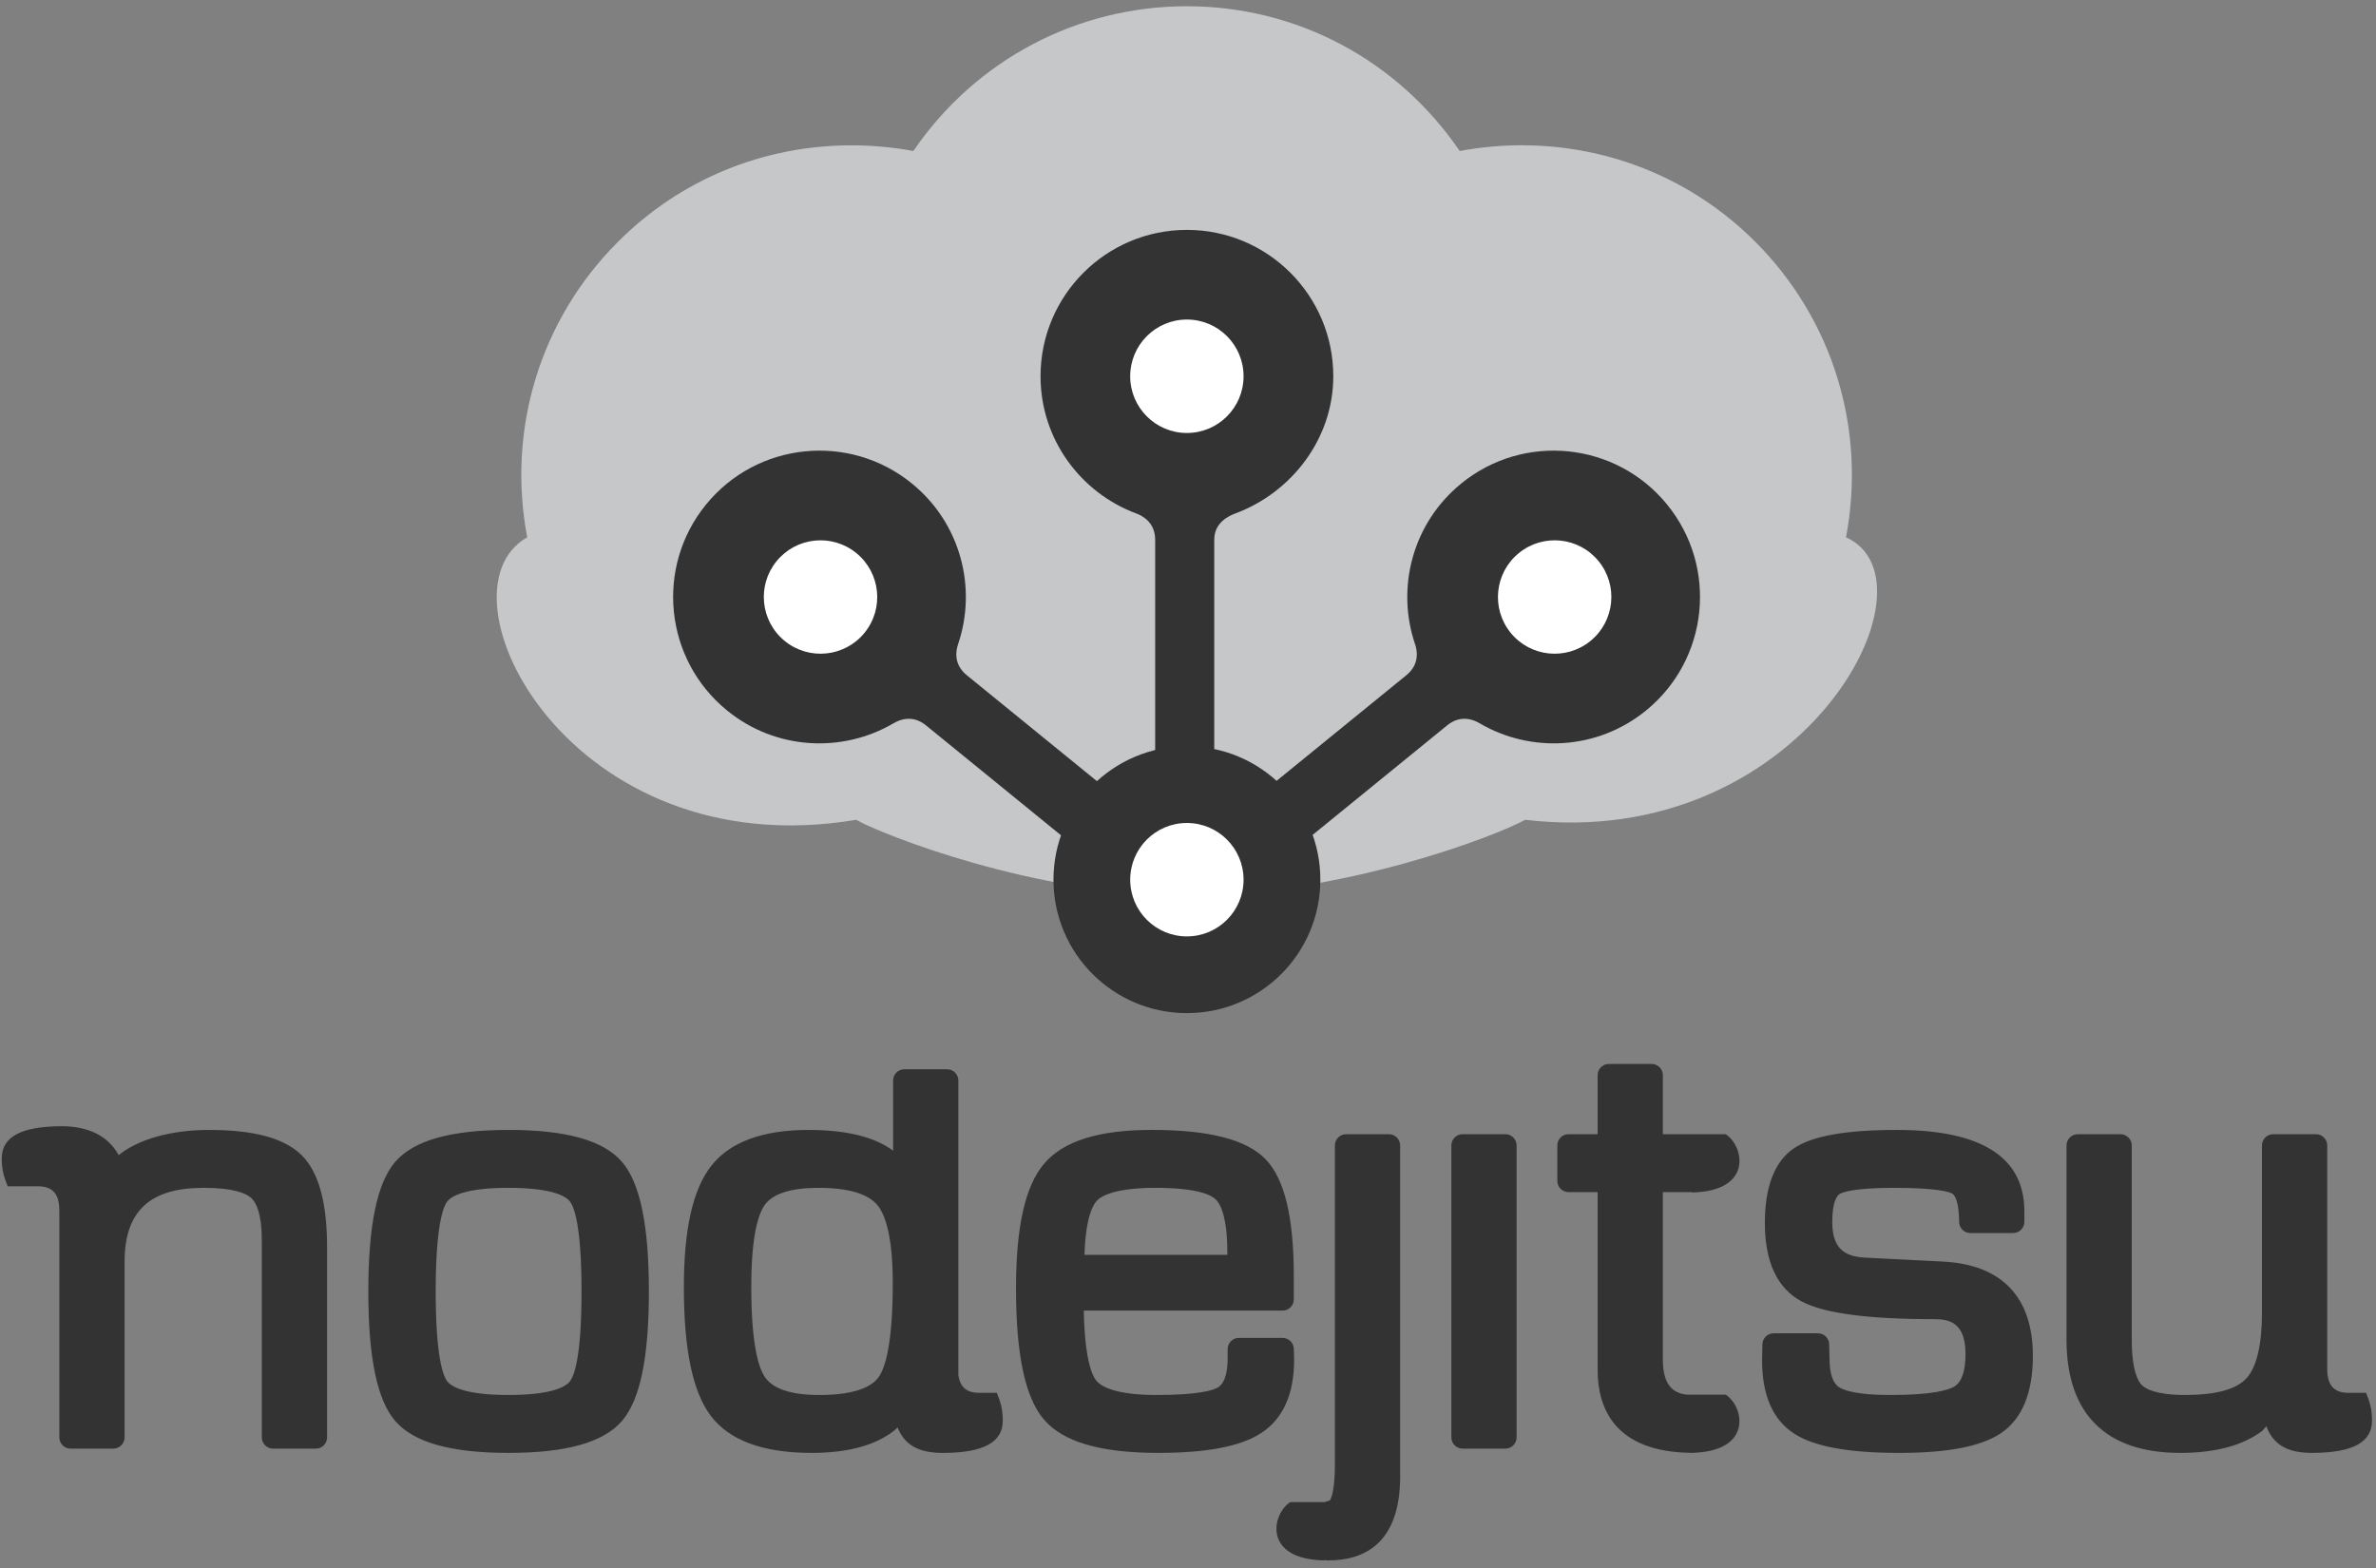 <svg width="256" height="169" viewBox="0 0 256 169" xmlns="http://www.w3.org/2000/svg" preserveAspectRatio="xMinYMin meet"><rect x="0" y="0" width="256" height="169" fill="#808080" stroke="none"/><g fill="#333"><path d="M22.512 121.755c-4.093 0-7.64 1.02-9.718 2.706l-.01-.002c-1.137-2.065-3.284-3.102-6.114-3.102-4.46 0-6.48 1.184-6.48 3.462 0 1.368.28 2.104.644 3.012h3.283c1.37 0 2.272.64 2.272 2.555h.004v24.5c0 .668.545 1.21 1.212 1.21h4.606c.668 0 1.212-.542 1.212-1.21v-18.92c0-5.438 2.7-7.97 8.494-7.97 3.26 0 4.598.59 5.144 1.085.524.472 1.148 1.646 1.148 4.548v21.256c0 .67.542 1.212 1.212 1.212h4.61c.667 0 1.21-.543 1.21-1.212v-20.466c0-4.854-.898-8.11-2.744-9.945-1.844-1.828-5.11-2.718-9.986-2.718zM54.78 121.755c-6.22 0-10.213 1.13-12.204 3.45-1.946 2.265-2.892 6.828-2.892 13.952 0 7.122.945 11.684 2.89 13.95 1.993 2.32 5.985 3.45 12.207 3.45 6.245 0 10.248-1.13 12.24-3.448 1.947-2.268 2.893-6.83 2.893-13.953 0-7.124-.946-11.687-2.893-13.952-1.992-2.322-5.995-3.45-12.24-3.45zm6.644 27.065c-.413.56-1.822 1.497-6.643 1.497-4.79 0-6.197-.938-6.61-1.497-.456-.624-1.226-2.708-1.226-9.663 0-6.958.77-9.04 1.227-9.666.413-.557 1.82-1.495 6.61-1.495 4.822 0 6.23.938 6.644 1.496.46.626 1.23 2.71 1.23 9.667 0 6.954-.77 9.04-1.23 9.663zM138.188 144.164h-4.707c-.667 0-1.21.542-1.21 1.21v.988c0 1.153-.185 2.637-1.062 3.15-.515.3-2.06.805-6.612.805-4.582 0-6.038-.987-6.5-1.576-.463-.592-1.224-2.352-1.325-7.52h21.418c.67 0 1.21-.54 1.21-1.21v-2.467c0-6.373-.99-10.503-3.035-12.623-2.057-2.13-6.068-3.167-12.26-3.167-5.736 0-9.537 1.195-11.62 3.653-2.03 2.4-3.017 6.79-3.017 13.42 0 7.145.985 11.767 3.006 14.13 2.07 2.423 6.102 3.6 12.324 3.6 5.27 0 8.905-.705 11.112-2.155 2.34-1.538 3.525-4.188 3.525-7.91l-.034-1.15c-.02-.655-.557-1.176-1.212-1.176zM118.164 129.4c.486-.526 1.96-1.405 6.367-1.405 4.43 0 5.925.76 6.424 1.213.48.438 1.282 1.764 1.282 5.763l.006.244h-15.398c.126-3.926.864-5.322 1.32-5.813zM149.647 122.215h-4.61c-.668 0-1.21.543-1.21 1.213v34.354c0 2.66-.356 3.59-.53 3.886l-.592.193h-3.69c-1.935 1.223-3.046 6.127 3.628 6.28l.006-.028c.17.01.354.028.513.028 3.51 0 7.695-1.563 7.695-9.01V123.43c0-.67-.543-1.213-1.21-1.213zM162.197 122.215h-4.608c-.668 0-1.213.543-1.213 1.213v31.456c0 .67.545 1.212 1.212 1.212h4.607c.668 0 1.21-.543 1.21-1.212v-31.456c0-.67-.54-1.213-1.21-1.213zM209.325 135.94l-8.42-.428c-2.446-.122-3.49-1.275-3.49-3.858 0-2.266.56-2.85.8-2.994.33-.2 1.56-.664 5.887-.664 4.82 0 5.996.475 6.242.62.358.213.74 1.123.74 3.04 0 .666.542 1.21 1.21 1.21h4.608c.67 0 1.21-.544 1.21-1.21v-1.153c0-5.803-4.612-8.747-13.715-8.747-5.496 0-9.124.643-11.092 1.967-2.09 1.407-3.15 4.12-3.15 8.063 0 4.194 1.328 7.032 3.945 8.438 2.405 1.294 7.11 1.922 14.38 1.922 1.628 0 3.293.447 3.293 3.757 0 1.84-.405 3.018-1.208 3.504-.562.34-2.2.912-6.86.912-3.722 0-5.077-.527-5.553-.838-.686-.452-1.033-1.5-1.033-3.146l-.035-1.48c-.015-.66-.553-1.185-1.212-1.185h-4.77c-.66 0-1.2.528-1.213 1.19l-.034 1.733c0 3.76 1.168 6.415 3.47 7.897 2.16 1.392 5.856 2.068 11.3 2.068 5.327 0 8.944-.717 11.06-2.19 2.222-1.552 3.346-4.334 3.346-8.268.002-6.33-3.353-9.844-9.707-10.16zM254.926 150.084h-1.908c-1.37 0-2.274-.644-2.274-2.556v-24.1c0-.67-.542-1.213-1.21-1.213h-4.608c-.67 0-1.213.544-1.213 1.214v18.03c0 3.454-.584 5.905-1.693 7.086-1.105 1.177-3.317 1.773-6.573 1.773-3.162 0-4.3-.68-4.695-1.085-.398-.408-1.068-1.585-1.068-4.88V123.43c0-.67-.544-1.214-1.212-1.214h-4.608c-.667 0-1.21.544-1.21 1.213v20.926c0 7.983 4.228 12.203 12.234 12.203 3.816 0 6.786-.802 8.878-2.388l.415-.498c.71 1.922 2.18 2.885 4.907 2.885 4.464 0 6.48-1.186 6.48-3.464.003-1.367-.277-2.104-.64-3.012zM105.49 150.084c-1.208 0-2.05-.504-2.234-1.934v-31.72c0-.67-.543-1.212-1.21-1.212h-4.608c-.67 0-1.21.543-1.21 1.212v7.566c-1.983-1.488-5.034-2.24-9.122-2.24-4.957 0-8.49 1.314-10.5 3.906-1.966 2.537-2.923 6.8-2.923 13.034 0 6.738.947 11.27 2.894 13.86 2 2.655 5.65 4.002 10.858 4.002 3.84 0 6.793-.784 8.827-2.34l.45-.397c.73 1.825 2.192 2.738 4.85 2.738 4.464 0 6.482-1.184 6.482-3.462 0-1.366-.28-2.103-.645-3.01h-1.91v-.002zm-17.202.234c-3.044 0-5.024-.655-5.886-1.95-.665-.99-1.457-3.483-1.457-9.707 0-5.605.788-7.89 1.452-8.82.872-1.225 2.823-1.845 5.792-1.845 3.217 0 5.363.64 6.377 1.9.74.922 1.625 3.117 1.625 8.34 0 6.57-.815 9.13-1.498 10.12-.882 1.285-3.1 1.963-6.406 1.963zM185.932 122.215h-6.769v-6.357c0-.67-.543-1.212-1.21-1.212h-4.608c-.67 0-1.21.543-1.21 1.212v6.357h-3.133c-.67 0-1.212.543-1.212 1.213v3.815c0 .67.54 1.212 1.212 1.212h3.133v19.16c0 4.052 1.775 8.876 10.17 8.937l.002.006c.018 0 .034-.004.05-.004.037 0 .067.004.102.004.03 0 .055-.015.083-.016 6.393-.27 5.3-5.057 3.39-6.262h-4.21c-1.356-.158-2.56-.91-2.56-3.785v-18.04h3.137l.007.04c6.673-.153 5.56-5.06 3.625-6.28z"/></g><path d="M198.896 57.898c2.205-11.653-1.398-23.464-9.777-31.848-6.707-6.705-15.652-10.396-25.182-10.396-2.234 0-4.473.21-6.663.616C150.592 6.48 139.74.673 127.88.673c-11.853 0-22.792 5.81-29.473 15.6-2.18-.407-4.417-.613-6.656-.613-9.523 0-18.467 3.69-25.164 10.393-8.39 8.384-11.99 20.195-9.783 31.845-10.384 5.877 4.493 35.628 35.435 30.442 2.712 1.527 19.1 8.127 35.642 8.16 16.68.035 33.517-6.51 36.448-8.163 29.748 3.535 45.175-25.665 34.568-30.44z" fill="#C5C7C9"/><path d="M98.254 52.1c-6.757-5.5-16.688-4.483-22.188 2.273-5.498 6.754-4.48 16.688 2.274 22.188 5.255 4.28 12.43 4.61 17.946 1.367.6-.353 2.005-.97 3.478.23l21.367 17.397 4.4-5.404-21.366-17.394c-1.474-1.2-1.158-2.696-.934-3.354 2.058-6.06.28-13.022-4.976-17.3z" fill="#333"/><path d="M84.55 69.067c-2.617-2.13-3.013-5.976-.883-8.592 2.132-2.62 5.98-3.01 8.595-.88 2.616 2.13 3.015 5.977.883 8.596-2.13 2.617-5.98 3.007-8.596.877z" fill="#FFF"/><path d="M157.438 52.1c6.756-5.5 16.688-4.483 22.188 2.273 5.498 6.754 4.48 16.688-2.275 22.188-5.254 4.28-12.428 4.61-17.945 1.367-.6-.353-2.005-.97-3.478.23L134.56 95.555l-4.4-5.404 21.367-17.394c1.474-1.2 1.16-2.696.934-3.354-2.058-6.06-.28-13.022 4.978-17.3z" fill="#333"/><path d="M171.362 69.067c2.616-2.13 3.012-5.976.882-8.592-2.133-2.62-5.98-3.01-8.594-.88-2.617 2.13-3.016 5.977-.884 8.596 2.13 2.617 5.98 3.007 8.596.877z" fill="#FFF"/><path d="M142.26 94.792c0 7.94-6.436 14.376-14.377 14.376-7.94 0-14.378-6.436-14.378-14.376 0-7.942 6.437-14.38 14.378-14.38 7.94 0 14.377 6.438 14.377 14.38z" fill="#333"/><path d="M127.88 100.902c-3.375 0-6.107-2.738-6.107-6.11 0-3.376 2.732-6.112 6.106-6.112 3.375 0 6.108 2.735 6.108 6.11 0 3.374-2.732 6.112-6.11 6.112z" fill="#FFF"/><path d="M143.654 40.544c0-8.712-7.06-15.772-15.77-15.772s-15.772 7.06-15.772 15.772c0 6.776 4.306 12.548 10.303 14.78.653.242 2.048.944 2.048 2.843V85.57h6.365V58.166c0-1.9 1.63-2.6 2.28-2.842 6.002-2.23 10.546-8.003 10.546-14.78z" fill="#333"/><path d="M121.773 40.542c0-3.373 2.732-6.11 6.106-6.11 3.375 0 6.108 2.737 6.108 6.11 0 3.374-2.732 6.113-6.11 6.113-3.373 0-6.105-2.74-6.105-6.113z" fill="#FFF"/></svg>